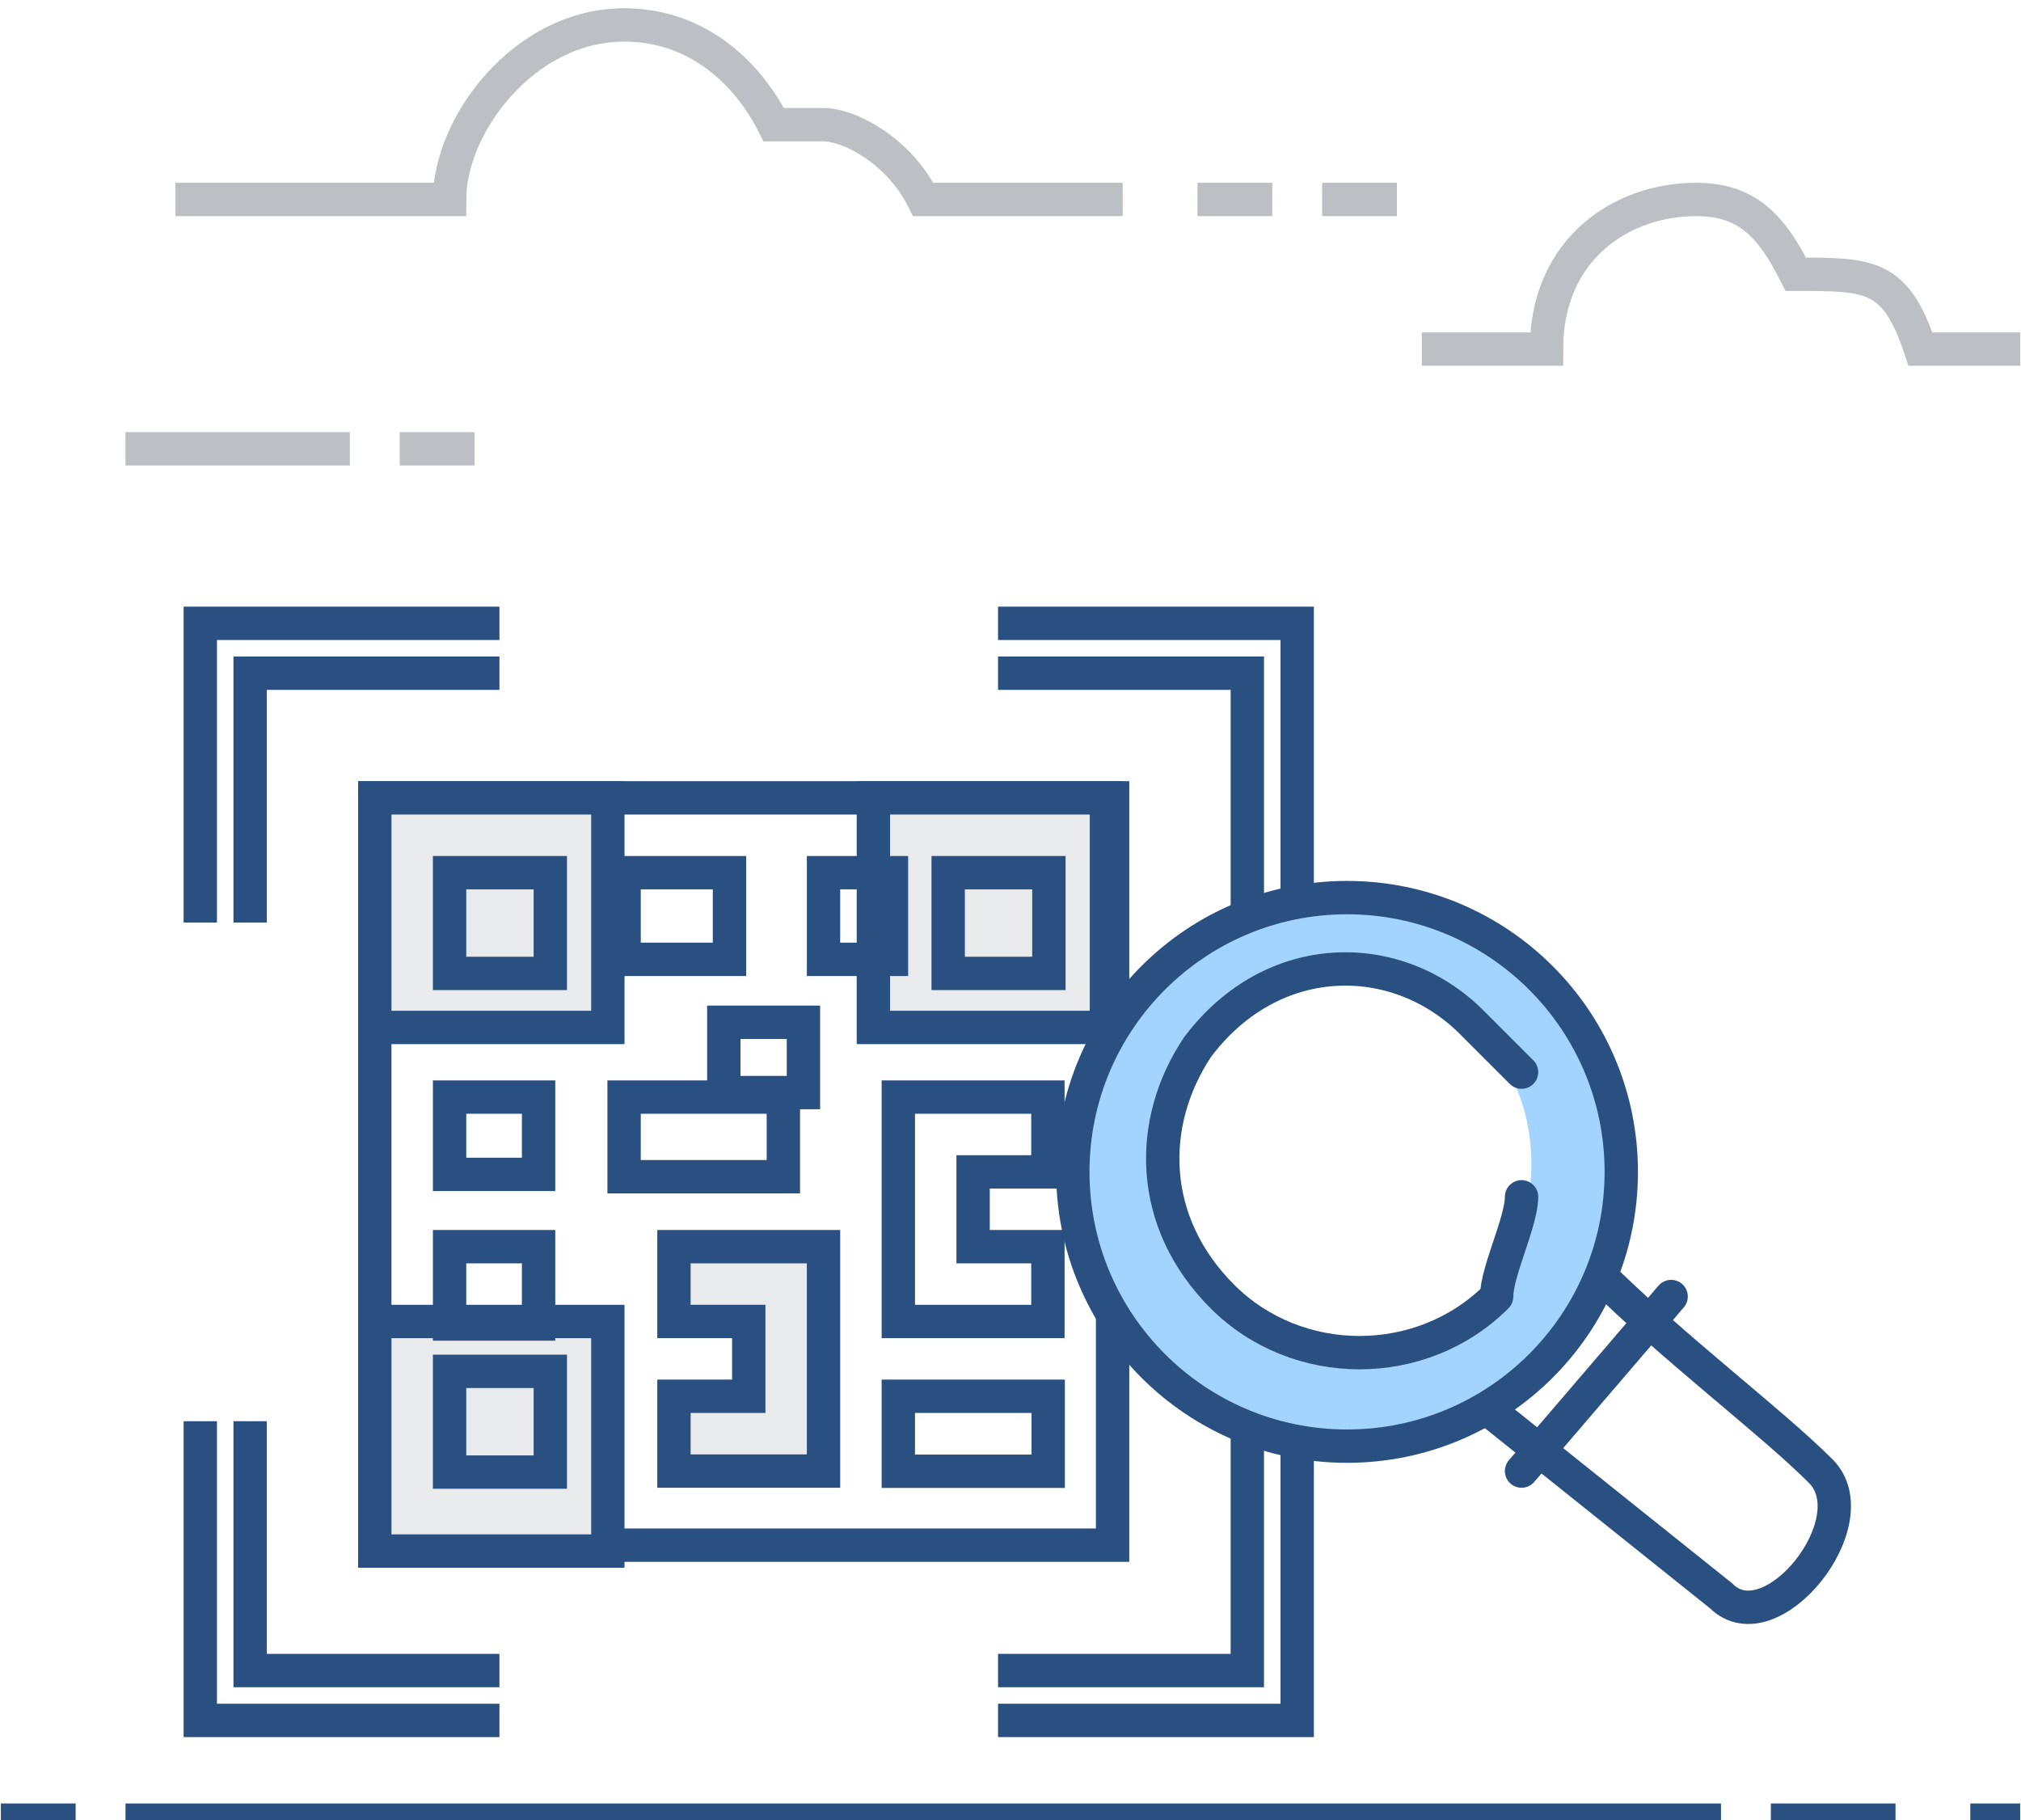 <?xml version="1.0" encoding="UTF-8"?>
<!DOCTYPE svg PUBLIC "-//W3C//DTD SVG 1.1//EN" "http://www.w3.org/Graphics/SVG/1.1/DTD/svg11.dtd">
<!-- Creator: CorelDRAW X7 -->
<svg xmlns="http://www.w3.org/2000/svg" xml:space="preserve" width="1.266in" height="1.14in" version="1.1" style="shape-rendering:geometricPrecision; text-rendering:geometricPrecision; image-rendering:optimizeQuality; fill-rule:evenodd; clip-rule:evenodd"
viewBox="0 0 81 73"
 xmlns:xlink="http://www.w3.org/1999/xlink">
 <defs>
  <style type="text/css">
   <![CDATA[
    .str1 {stroke:#2A5082;stroke-width:1.338}
    .str2 {stroke:#2A5082;stroke-width:1.338}
    .str3 {stroke:#2A5082;stroke-width:1.338}
    .str0 {stroke:#BCC0C4;stroke-width:1.338}
    .str4 {stroke:#2A5082;stroke-width:1.338;stroke-linecap:round;stroke-linejoin:round}
    .fil0 {fill:none}
    .fil2 {fill:#A3D4FF}
    .fil1 {fill:#E9EAEB}
   ]]>
  </style>
 </defs>
 <g id="Layer_x0020_1">
  <g id="_438468856">
   <path class="fil0 str0" d="M45 8l-8 0c-1,-2 -3,-3 -4,-3 -1,0 -1,0 -2,0 -1,-2 -3,-4 -6,-4 -4,0 -7,4 -7,7l-11 0"/>
   <line class="fil0 str0" x1="14" y1="18" x2="5" y2= "18" />
   <path class="fil0 str0" d="M81 14l-4 0c-1,-3 -2,-3 -5,-3 -1,-2 -2,-3 -4,-3 -3,0 -6,2 -6,6l-5 0"/>
   <line class="fil0 str0" x1="16" y1="18" x2="19" y2= "18" />
   <line class="fil0 str0" x1="48" y1="8" x2="51" y2= "8" />
   <line class="fil0 str0" x1="53" y1="8" x2="56" y2= "8" />
  </g>
  <g id="_438469816">
   <polyline class="fil0 str1" points="8,37 8,25 20,25 "/>
   <polyline class="fil0 str1" points="10,37 10,27 20,27 "/>
   <polyline class="fil0 str1" points="52,37 52,25 40,25 "/>
   <polyline class="fil0 str1" points="50,37 50,27 40,27 "/>
   <polyline class="fil0 str1" points="52,57 52,69 40,69 "/>
   <polyline class="fil0 str1" points="50,57 50,67 40,67 "/>
   <polyline class="fil0 str1" points="8,57 8,69 20,69 "/>
   <polyline class="fil0 str1" points="10,57 10,67 20,67 "/>
   <rect class="fil0 str1" x="15" y="32" width="29.595" height="29.971"/>
   <rect class="fil1 str1" x="15" y="32" width="9.348" height="9.207"/>
   <rect class="fil1 str1" x="35" y="32" width="9.348" height="9.207"/>
   <rect class="fil1 str1" x="15" y="53" width="9.348" height="9.207"/>
   <rect class="fil0 str1" x="18" y="35" width="4.04" height="4.04"/>
   <rect class="fil0 str1" x="38" y="35" width="4.04" height="4.04"/>
   <rect class="fil0 str1" x="18" y="55" width="4.04" height="4.04"/>
   <rect class="fil0 str1" x="25" y="44" width="6.389" height="3.194"/>
   <rect class="fil0 str1" x="29" y="41" width="3.194" height="2.819"/>
   <rect class="fil0 str1" x="33" y="35" width="2.725" height="3.476"/>
   <rect class="fil0 str1" x="25" y="35" width="4.228" height="3.476"/>
   <rect class="fil0 str1" x="18" y="50" width="3.57" height="3.101"/>
   <rect class="fil0 str1" x="36" y="56" width="6.013" height="3.007"/>
   <polygon class="fil1 str1" points="27,50 33,50 33,59 27,59 27,56 30,56 30,53 27,53 "/>
   <polygon class="fil0 str1" points="42,44 36,44 36,53 42,53 42,50 39,50 39,47 42,47 "/>
   <rect class="fil0 str1" x="18" y="44" width="3.57" height="3.101"/>
  </g>
  <line class="fil0 str2" x1="5" y1="73" x2="69" y2= "73" />
  <line class="fil0 str3" x1="3" y1="73" x2="0" y2= "73" />
  <line class="fil0 str2" x1="71" y1="73" x2="76" y2= "73" />
  <line class="fil0 str2" x1="79" y1="73" x2="81" y2= "73" />
  <g id="_438456952">
   <path class="fil0 str1" d="M59 56l5 -5c3,3 7,6 9,8 2,2 -2,7 -4,5l-10 -8z"/>
   <line class="fil0 str4" x1="61" y1="59" x2="67" y2= "52" />
   <path class="fil2" d="M46 39c4,-4 11,-5 15,-1 5,4 5,11 1,16 -4,5 -11,5 -15,1 -5,-4 -6,-11 -1,-16zm2 3c3,-4 8,-4 11,-1 3,3 3,7 1,11 -3,3 -8,3 -11,0 -3,-3 -3,-7 -1,-10z"/>
   <path class="fil0 str4" d="M61 48c0,1 -1,3 -1,4 -3,3 -8,3 -11,0 -3,-3 -3,-7 -1,-10 3,-4 8,-4 11,-1 1,1 1,1 2,2"/>
   <circle class="fil0 str1" cx="54" cy="47" r="11"/>
  </g>
 </g>
</svg>
